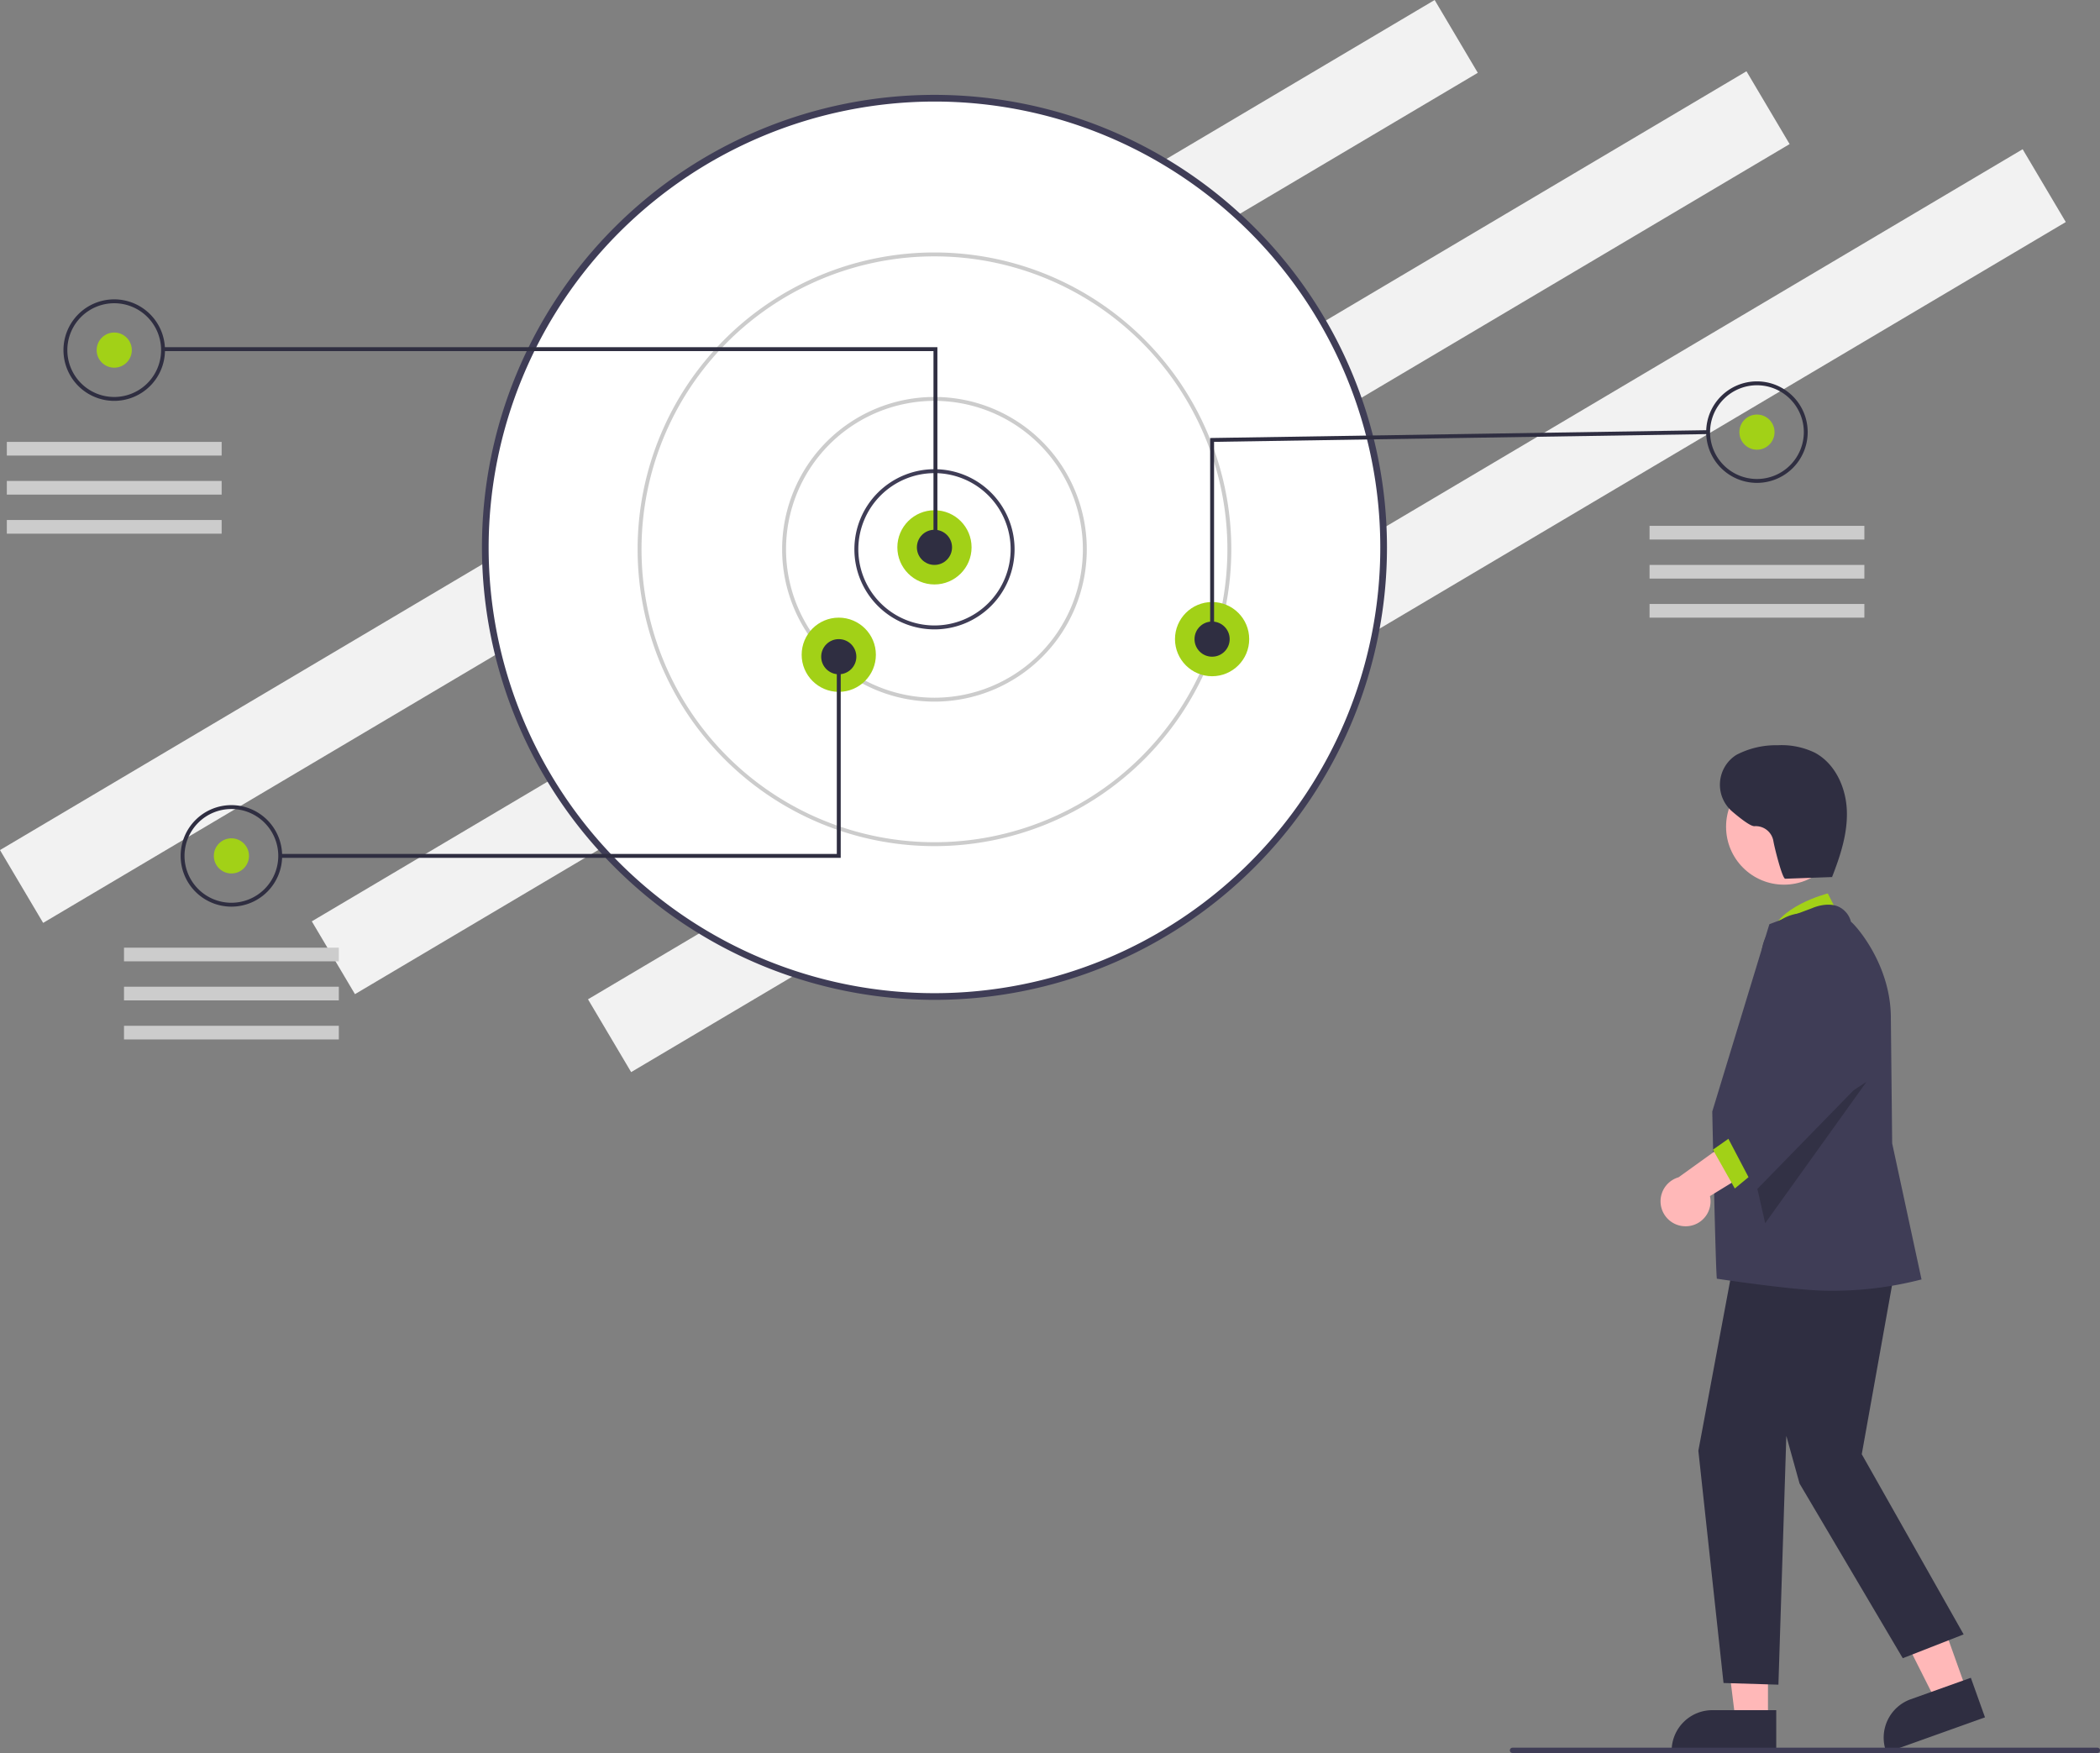 <svg id="Group_8252" data-name="Group 8252" xmlns="http://www.w3.org/2000/svg" width="451" height="376.493" viewBox="0 0 451 376.493">
  <rect x="0" y="0" width="451" height="376.493" fill="#808080" stroke="none"/>
  <rect id="Rectangle_3434" data-name="Rectangle 3434" width="358.138" height="18.177" transform="translate(0 182.571) rotate(-30.649)" fill="#f2f2f2"/>
  <rect id="Rectangle_3435" data-name="Rectangle 3435" width="358.138" height="18.177" transform="translate(66.966 197.878) rotate(-30.649)" fill="#f2f2f2"/>
  <rect id="Rectangle_3436" data-name="Rectangle 3436" width="358.138" height="18.177" transform="translate(126.279 214.62) rotate(-30.649)" fill="#f2f2f2"/>
  <circle id="Ellipse_2064" data-name="Ellipse 2064" cx="96.465" cy="96.465" r="96.465" transform="translate(104.222 21.089)" fill="#fff"/>
  <path id="Path_8265" data-name="Path 8265" d="M385.341,251.8a97.182,97.182,0,1,1,97.182,97.182A97.292,97.292,0,0,1,385.341,251.8Zm1.435,0a95.747,95.747,0,1,0,95.747-95.747A95.856,95.856,0,0,0,386.776,251.8Z" transform="translate(-281.836 -134.242)" fill="#3f3d56"/>
  <path id="Path_8266" data-name="Path 8266" d="M526.082,313.288h0a17.2,17.2,0,1,1,17.2,17.2,17.2,17.2,0,0,1-17.2-17.2Zm17.2-16.357a16.375,16.375,0,0,0-16.357,16.357h0a16.357,16.357,0,1,0,16.357-16.357Z" transform="translate(-342.591 -195.315)" fill="#3f3d56"/>
  <path id="Path_8267" data-name="Path 8267" d="M498.776,301.5h0a32.714,32.714,0,1,1,32.714,32.714A32.714,32.714,0,0,1,498.776,301.5Zm32.714-31.875A31.875,31.875,0,1,0,563.365,301.5,31.875,31.875,0,0,0,531.49,269.626Z" transform="translate(-330.804 -183.528)" fill="#ccc"/>
  <path id="Path_8268" data-name="Path 8268" d="M444.166,277.927a63.75,63.75,0,1,1,63.75,63.75,63.75,63.75,0,0,1-63.75-63.75Zm63.75-62.912a62.912,62.912,0,1,0,62.912,62.912,62.912,62.912,0,0,0-62.912-62.912Z" transform="translate(-307.23 -159.954)" fill="#ccc"/>
  <circle id="Ellipse_2065" data-name="Ellipse 2065" cx="7.969" cy="7.969" r="7.969" transform="translate(192.718 109.585)" fill="#a2d117"/>
  <circle id="Ellipse_2066" data-name="Ellipse 2066" cx="7.969" cy="7.969" r="7.969" transform="translate(172.167 132.653)" fill="#a2d117"/>
  <circle id="Ellipse_2067" data-name="Ellipse 2067" cx="7.969" cy="7.969" r="7.969" transform="translate(252.343 129.297)" fill="#a2d117"/>
  <circle id="Ellipse_2068" data-name="Ellipse 2068" cx="3.775" cy="3.775" r="3.775" transform="translate(196.912 113.779)" fill="#2f2e41"/>
  <circle id="Ellipse_2069" data-name="Ellipse 2069" cx="3.775" cy="3.775" r="3.775" transform="translate(256.537 133.491)" fill="#2f2e41"/>
  <circle id="Ellipse_2070" data-name="Ellipse 2070" cx="3.775" cy="3.775" r="3.775" transform="translate(176.361 137.266)" fill="#2f2e41"/>
  <circle id="Ellipse_2071" data-name="Ellipse 2071" cx="3.775" cy="3.775" r="3.775" transform="translate(20.759 71.418)" fill="#a2d117"/>
  <path id="Path_8269" data-name="Path 8269" d="M226.916,132.04H61.248V131.2H227.755v43.2h-.839Z" transform="translate(-26.439 -56.637)" fill="#2f2e41"/>
  <path id="Path_8270" data-name="Path 8270" d="M227.2,242.793a10.9,10.9,0,1,1,10.9,10.9,10.9,10.9,0,0,1-10.9-10.9Zm10.9-10.066a10.066,10.066,0,1,0,10.066,10.066A10.066,10.066,0,0,0,238.1,232.727Z" transform="translate(-213.57 -167.6)" fill="#2f2e41"/>
  <circle id="Ellipse_2072" data-name="Ellipse 2072" cx="3.775" cy="3.775" r="3.775" transform="translate(45.924 180.046)" fill="#a2d117"/>
  <path id="Path_8271" data-name="Path 8271" d="M271.478,433.93h0a10.9,10.9,0,1,1,10.9,10.9A10.9,10.9,0,0,1,271.478,433.93Zm10.9-10.066a10.066,10.066,0,1,0,10.066,10.066A10.066,10.066,0,0,0,282.383,423.864Z" transform="translate(-232.684 -250.11)" fill="#2f2e41"/>
  <circle id="Ellipse_2073" data-name="Ellipse 2073" cx="3.775" cy="3.775" r="3.775" transform="translate(373.553 89.034)" fill="#a2d117"/>
  <path id="Path_8272" data-name="Path 8272" d="M847.963,273.788a10.9,10.9,0,1,1,10.9,10.9A10.9,10.9,0,0,1,847.963,273.788Zm10.9-10.066A10.077,10.077,0,0,0,848.8,273.788h0a10.066,10.066,0,1,0,10.066-10.066Z" transform="translate(-481.54 -180.98)" fill="#2f2e41"/>
  <path id="Path_8273" data-name="Path 8273" d="M457.3,164.249l106.944-1.684.013.838-106.118,1.671v42.367H457.3Z" transform="translate(-197.404 -70.176)" fill="#2f2e41"/>
  <path id="Path_8274" data-name="Path 8274" d="M105.9,290.531H225.429v-42.36h.839v43.2H105.9Z" transform="translate(-45.713 -107.13)" fill="#2f2e41"/>
  <rect id="Rectangle_3437" data-name="Rectangle 3437" width="46.135" height="2.936" transform="translate(1.466 94.906)" fill="#ccc"/>
  <rect id="Rectangle_3438" data-name="Rectangle 3438" width="46.135" height="2.936" transform="translate(1.466 103.293)" fill="#ccc"/>
  <rect id="Rectangle_3439" data-name="Rectangle 3439" width="46.135" height="2.936" transform="translate(1.466 111.682)" fill="#ccc"/>
  <rect id="Rectangle_3440" data-name="Rectangle 3440" width="46.135" height="2.936" transform="translate(26.631 203.533)" fill="#ccc"/>
  <rect id="Rectangle_3441" data-name="Rectangle 3441" width="46.135" height="2.936" transform="translate(26.631 211.921)" fill="#ccc"/>
  <rect id="Rectangle_3442" data-name="Rectangle 3442" width="46.135" height="2.936" transform="translate(26.631 220.309)" fill="#ccc"/>
  <rect id="Rectangle_3443" data-name="Rectangle 3443" width="46.135" height="2.936" transform="translate(354.26 112.94)" fill="#ccc"/>
  <rect id="Rectangle_3444" data-name="Rectangle 3444" width="46.135" height="2.936" transform="translate(354.26 121.328)" fill="#ccc"/>
  <rect id="Rectangle_3445" data-name="Rectangle 3445" width="46.135" height="2.936" transform="translate(354.26 129.716)" fill="#ccc"/>
  <path id="Path_8275" data-name="Path 8275" d="M728.941,619.639l-6.561,2.345-12.167-24.191,9.684-3.461Z" transform="translate(-306.583 -256.56)" fill="#ffb8b8"/>
  <path id="Path_8276" data-name="Path 8276" d="M915.644,768.87l-.1-.268a8.755,8.755,0,0,1,5.292-11.177l12.921-4.618,3.039,8.5Z" transform="translate(-510.495 -392.469)" fill="#2f2e41"/>
  <path id="Path_8277" data-name="Path 8277" d="M660.285,629.866h-6.968L650,602.991h10.283Z" transform="translate(-280.591 -260.298)" fill="#ffb8b8"/>
  <path id="Path_8278" data-name="Path 8278" d="M857.375,774.074H834.909v-.284a8.744,8.744,0,0,1,8.745-8.744h13.722Z" transform="translate(-475.905 -397.751)" fill="#2f2e41"/>
  <path id="Path_8279" data-name="Path 8279" d="M887.6,462.39l-3.03-5.987s-11.288,2.828-12.315,9.371Z" transform="translate(-492.025 -264.518)" fill="#a2d117"/>
  <path id="Path_8280" data-name="Path 8280" d="M685.118,467.772l-8.241,45.985,21.88,38.7-13.071,5.115-22.165-37.509-2.842-10.23-1.7,53.422-11.789-.358-5.405-49.883,8.669-46.373Z" transform="translate(-277.042 -201.436)" fill="#2f2e41"/>
  <path id="Path_8281" data-name="Path 8281" d="M851.249,540.982c-.256-1.139-.989-35.9-.989-35.9s12.12-39.788,12.231-40.114l.043-.128,9.2-3.45c.129-.059,3.195-1.425,5.7-.286a4.916,4.916,0,0,1,2.615,3.213c1.044.778,8.565,9.2,8.565,20.63l.284,26.966,6.306,29.235-.279.059a76.048,76.048,0,0,1-19.964,2.352C868.238,543.557,851.249,540.982,851.249,540.982Z" transform="translate(-482.531 -266.351)" fill="#3f3d56"/>
  <circle id="Ellipse_2074" data-name="Ellipse 2074" cx="12.437" cy="12.437" r="12.437" transform="translate(370.695 165.127)" fill="#ffb8b8"/>
  <path id="Path_8282" data-name="Path 8282" d="M686.351,408.841,664.594,439.2l-3.213-14.177Z" transform="translate(-285.503 -176.488)" opacity="0.2"/>
  <path id="Path_8283" data-name="Path 8283" d="M836.326,566.552a5.337,5.337,0,0,0,5-6.478l16.167-9.917-8.927-4.177-13.983,10.057a5.366,5.366,0,0,0,1.743,10.513Z" transform="translate(-474.093 -303.187)" fill="#ffb8b8"/>
  <path id="Path_8284" data-name="Path 8284" d="M652.829,427.635l-5.537,3.88,4.7,8.339,6.524-5.4Z" transform="translate(-279.421 -184.601)" fill="#a2d117"/>
  <path id="Path_8285" data-name="Path 8285" d="M855.153,511.017l13.024-15.1-4.99-20.823a9.111,9.111,0,0,1,16.882-6.442l.113.211,4.6,30.921-23.1,23.682Z" transform="translate(-484.643 -267.738)" fill="#3f3d56"/>
  <path id="Path_8286" data-name="Path 8286" d="M877.506,428.7l-10.322.371c-.629.023-2.337-6.768-2.56-8.177a3.845,3.845,0,0,0-4.011-3.11c-.773.073-2.721-1.371-4.732-3.08a7.582,7.582,0,0,1,.575-12.083q.172-.112.337-.205a18.369,18.369,0,0,1,8.771-2.016,16.4,16.4,0,0,1,7.995,1.612c4.34,2.332,6.65,7.427,6.853,12.35s-1.375,9.736-3.166,14.326" transform="translate(-483.782 -240.344)" fill="#2f2e41"/>
  <path id="Path_8287" data-name="Path 8287" d="M899.949,780.369h-125.6a.568.568,0,0,1,0-1.137h125.6a.568.568,0,0,1,0,1.137Z" transform="translate(-449.517 -403.876)" fill="#3f3d56"/>
</svg>
